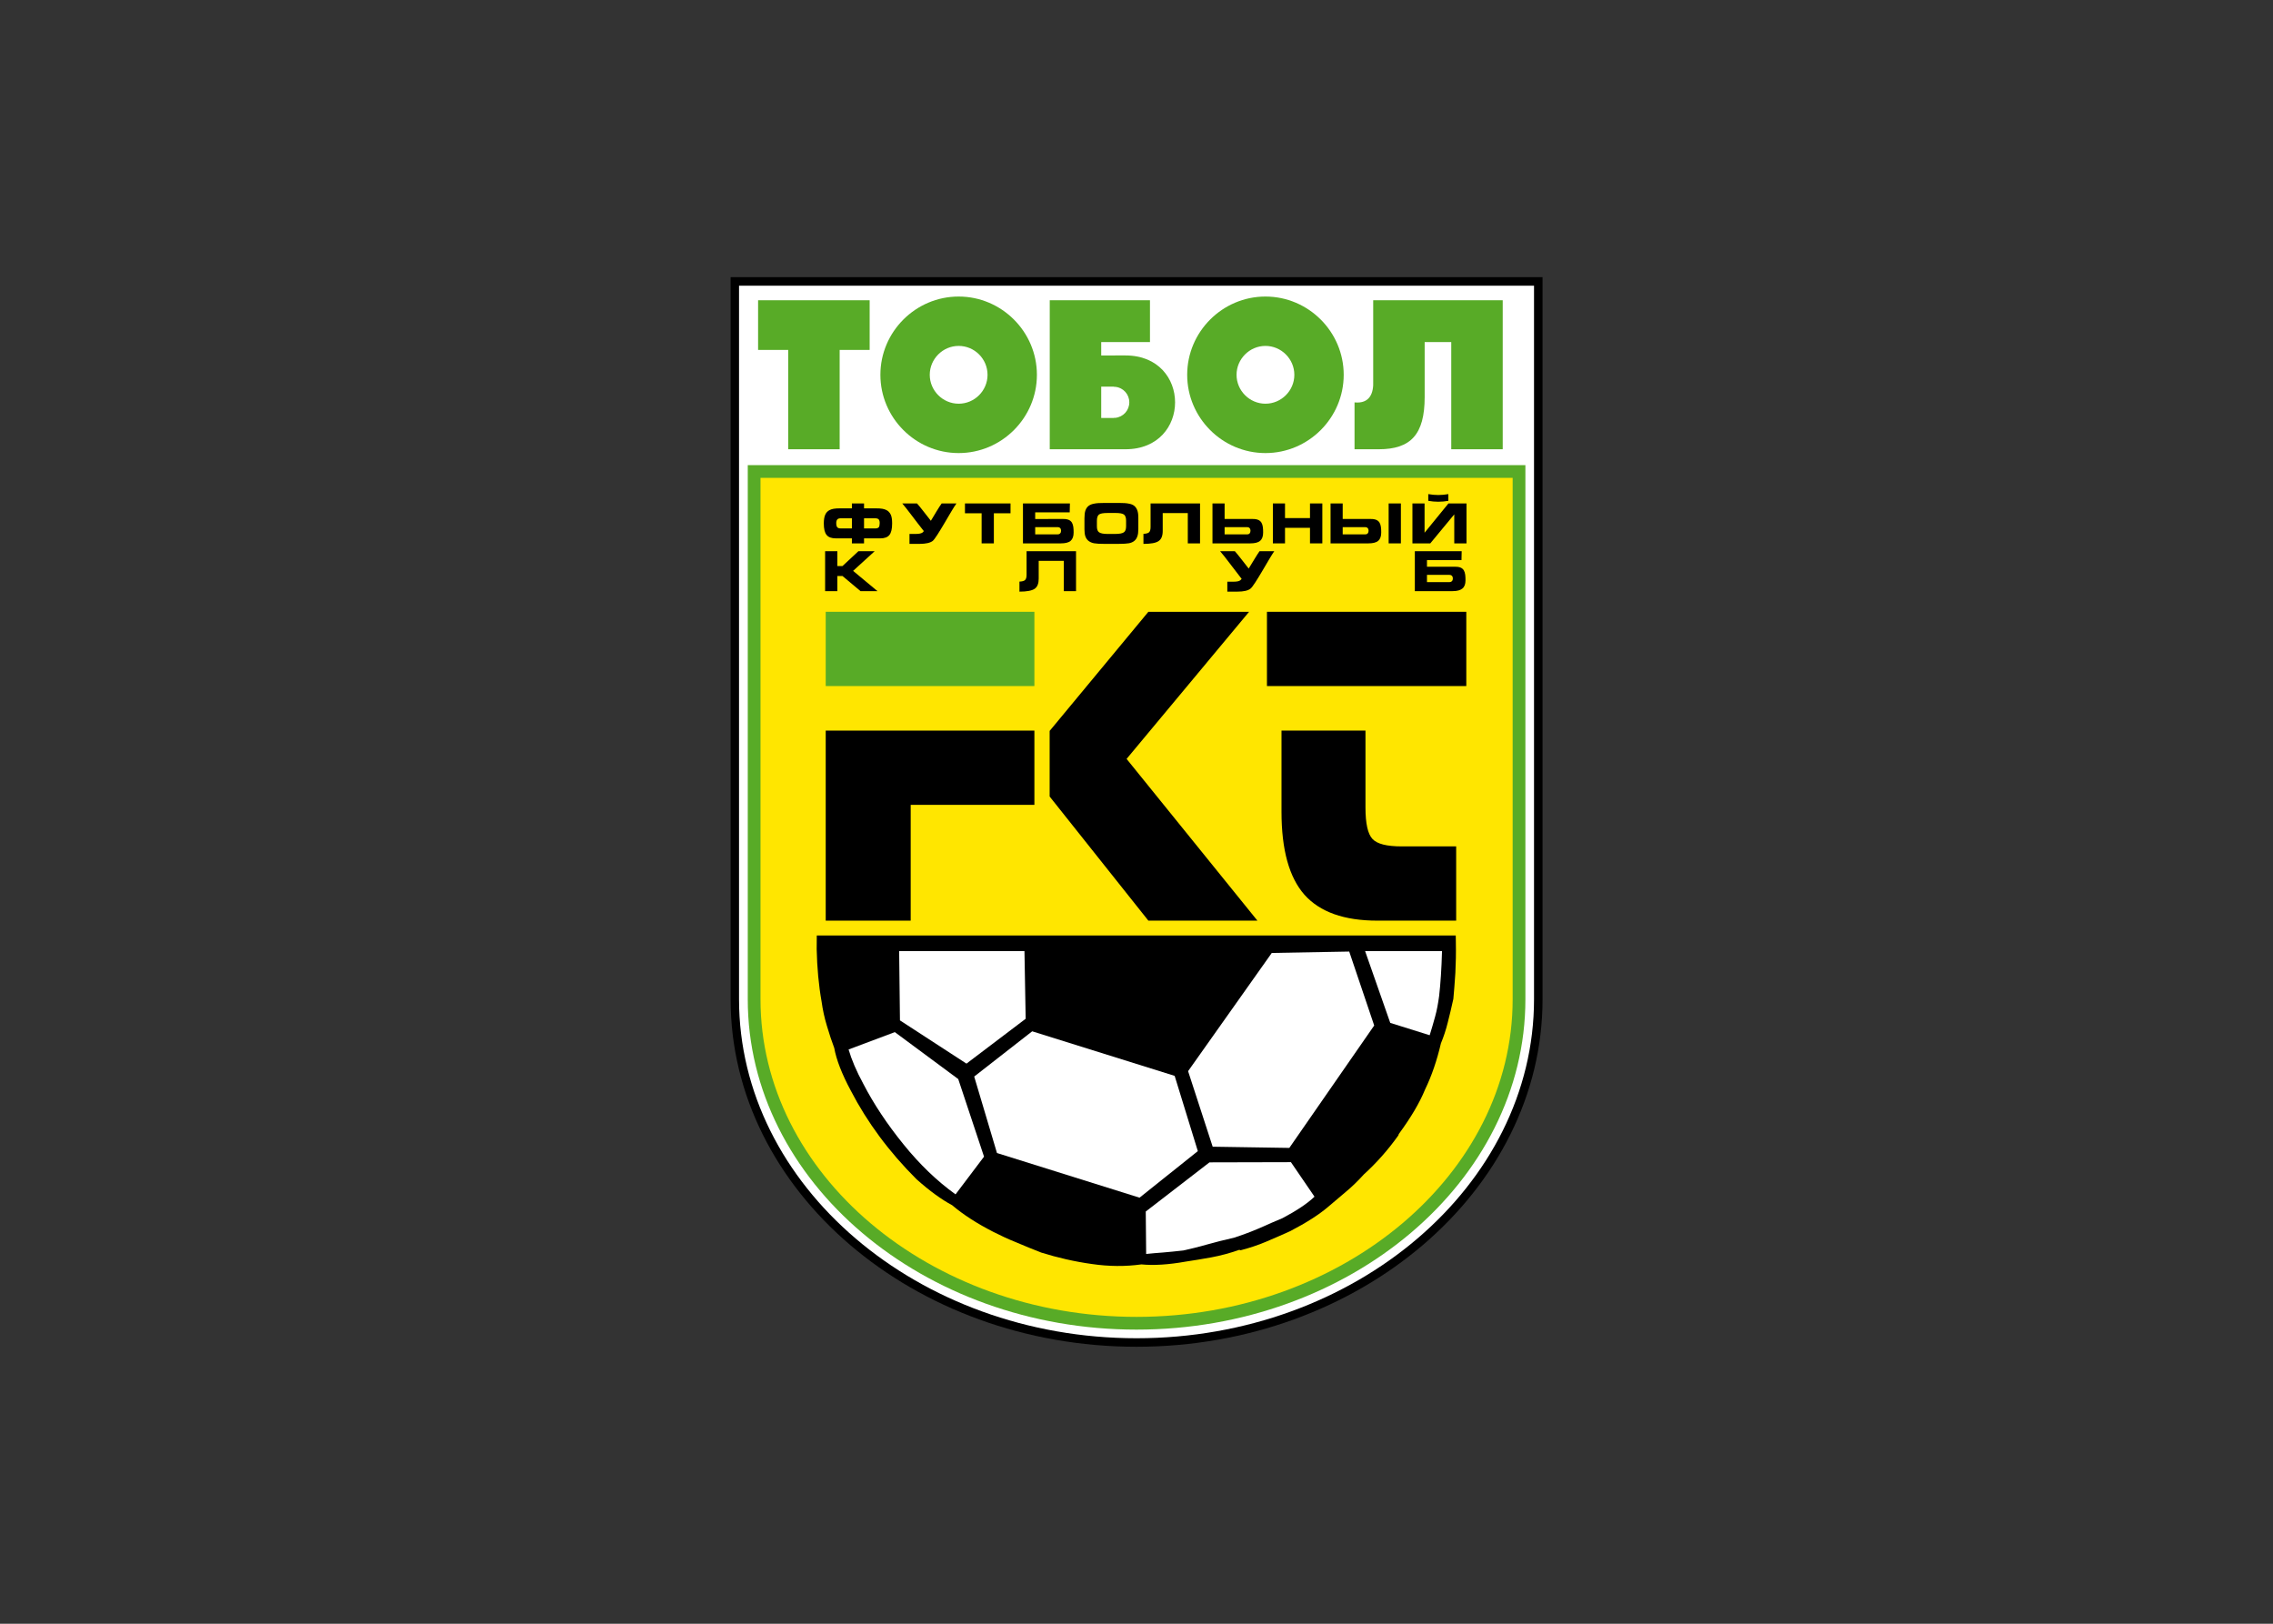<svg clip-rule="evenodd" fill-rule="evenodd" stroke-linejoin="round" stroke-miterlimit="2" viewBox="0 0 560 400" xmlns="http://www.w3.org/2000/svg"><rect x="0" y="0" width="560" height="400" fill="#333333" stroke="none"/><g transform="matrix(.726 0 0 .726 180 68.282)"><path d="m275.535 0v245.031c0 32.477-15.559 61.965-40.582 83.346-24.956 21.312-59.377 34.553-97.202 34.553s-72.246-13.241-97.202-34.553c-25.024-21.381-40.549-50.869-40.549-83.346v-245.031z"/><path d="m272.643 2.893h-269.783v242.139c0 31.593 15.15 60.327 39.562 81.163 24.445 20.873 58.219 33.844 95.329 33.844 37.144 0 70.883-12.971 95.329-33.844 24.411-20.836 39.563-49.57 39.563-81.163z" fill="#fff"/><path d="m269.714 63.768v181.264c0 30.912-14.912 58.967-38.915 79.292-23.9 20.223-56.856 32.787-93.048 32.787-36.191 0-69.148-12.564-93.049-32.787-24.002-20.325-38.88-48.381-38.88-79.293v-181.263z" fill="#58ab27"/><path d="m265.391 68.092h-255.246v176.94c0 29.585 14.3 56.479 37.349 75.988 23.152 19.578 55.121 31.767 90.257 31.767 35.169 0 67.104-12.189 90.257-31.767 23.048-19.509 37.383-46.403 37.383-75.988z" fill="#ffe600"/><path d="m202.71 315.506c-3.131 2.654-7.355 5.345-12.768 8.172-2.756 1.259-5.515 2.452-8.238 3.61-2.724 1.158-5.618 2.109-8.615 2.892l-.476-.137c-3.201 1.125-6.401 1.976-9.499 2.553-3.097.58-6.026 1.024-8.647 1.432-5.925 1.056-10.928 1.359-15.05.951-5.446.75-11.064.718-16.852-.136-5.855-.815-11.61-2.142-17.159-3.88-2.827-1.09-5.585-2.247-8.411-3.437-2.825-1.125-5.413-2.351-7.83-3.577-5.515-2.823-10.18-5.82-13.992-9.055-3.643-1.94-7.662-4.868-12.087-8.817-9.293-9.261-16.715-19.304-22.299-30.065-3.03-5.651-4.903-10.487-5.618-14.468-.85-2.247-1.668-4.735-2.485-7.49-.851-2.795-1.43-5.518-1.804-8.24-.988-5.518-1.533-11.475-1.669-17.808 0-1.601 0-3.166.035-4.63h216.839c.034.782.034 1.601.034 2.384.069 3.609 0 7.046-.169 10.317-.205 3.267-.444 6.158-.681 8.816-.648 2.892-1.261 5.583-1.906 8.035-.613 2.484-1.397 4.835-2.315 7.046-1.363 5.824-3.134 11.031-5.38 15.661-1.805 4.429-4.765 9.466-8.92 15.117l-.135.444c-3.507 4.936-7.423 9.361-11.713 13.245-2.077 2.279-4.051 4.219-6.163 5.958-2.043 1.735-4.018 3.438-6.027 5.107z"/><g fill="#fff"><path d="m141.018 331.438c1.772-.169 3.713-.375 5.823-.508 2.111-.173 4.358-.407 6.81-.681 2.382-.512 4.969-1.158 7.865-1.977 2.858-.815 5.991-1.597 9.327-2.348 3.1-1.02 5.994-2.109 8.683-3.267 2.724-1.226 5.311-2.351 7.763-3.372 4.766-2.52 8.408-4.936 10.86-7.284l-8.002-11.713-27.645.068-21.619 16.682z"/><path d="m237.234 257.216c.613-2.008 1.259-4.117 1.839-6.296.611-2.177 1.021-4.493 1.362-6.981.476-4.118.817-9.192.986-15.287h-26.112l8.544 24.378z"/><path d="m40.038 262.052c.987 3.405 2.655 7.357 5.04 11.745 3.505 6.776 8.034 13.584 13.549 20.397 5.516 6.84 11.405 12.495 17.704 17.021l9.67-12.798-8.75-26.321-21.518-15.932z"/><path d="m189.603 295.453 28.804-41.536-8.478-25.091-26.284.475-28.395 40.108 8.341 25.636z"/><path d="m57.198 228.652.271 23.527 22.574 14.673 20.086-15.218-.408-22.982z"/><path d="m90.392 297.187 48.38 15.153 19.782-15.799-7.865-25.535-48.346-15.116-19.679 15.354z"/></g><path d="m103.091 153.855v25.193h-41.978v39.291h-28.837v-64.484z"/><path d="m175.949 113.544-41.569 49.911 44.397 54.884h-37.009l-33.501-42.116v-22.266l33.501-40.413z"/><path d="m215.444 153.855v26.079c0 5.448.782 8.989 2.383 10.692 1.565 1.702 4.869 2.517 9.908 2.517h18.487v25.196h-26.727c-11.303 0-19.542-2.928-24.785-8.821-5.175-5.888-7.762-15.25-7.762-28.12v-27.543z"/><path d="m182.011 113.544h67.649v25.194h-67.649z"/><path d="m32.276 113.544h70.815v25.194h-70.815z" fill="#58ab27"/><path d="m9.329 7.831h37.859v16.852h-10.18v33.705h-17.465v-33.705h-10.214z" fill="#58ab27"/><path d="m262.019 7.831v50.557h-17.465v-36.361h-9.022v18.658c0 12.7-4.733 17.704-15.595 17.704h-8.204v-15.9c5.141.511 6.536-3.097 6.332-7.32v-27.338z" fill="#58ab27"/><path d="m77.388 6.57c14.605 0 26.555 11.951 26.555 26.557s-11.949 26.555-26.555 26.555v-16.75c5.413 0 9.803-4.425 9.803-9.805s-4.39-9.806-9.803-9.806zm0 53.112c-14.607 0-26.557-11.949-26.557-26.555s11.95-26.557 26.557-26.557v16.751c-5.381 0-9.806 4.426-9.806 9.806s4.425 9.805 9.806 9.805z" fill="#58ab27"/><path d="m181.499 6.57c14.607 0 26.558 11.951 26.558 26.557s-11.951 26.555-26.558 26.555v-16.75c5.381 0 9.807-4.425 9.807-9.805s-4.426-9.806-9.807-9.806zm0 53.112c-14.605 0-26.555-11.949-26.555-26.555s11.95-26.557 26.555-26.557v16.751c-5.378 0-9.805 4.426-9.805 9.806s4.427 9.805 9.805 9.805z" fill="#58ab27"/><path d="m130.533 7.831h11.781v14.196h-11.781zm0 18.725h3.472c22.437 0 22.437 31.833 0 31.833h-3.472v-10.656c2.689-.272 4.766-2.52 4.766-5.278 0-2.724-2.077-5.005-4.766-5.244zm-22.233-18.725h22.233v14.196h-4.766v4.529h4.766v10.656c-.17-.033-.34-.033-.51-.033v-.035h-4.256v10.622h4.256v-.033h.51v10.655h-22.232v-50.557z" fill="#58ab27"/><path d="m36.224 98.018h1.737l5.414-5.038h5.515l-7.32 6.673 8.274 6.878h-5.754l-6.129-5.142h-1.737v5.142h-4.152v-13.551h4.152z"/><path d="m243.973 103.467c.342 0 .648-.137.82-.341.204-.205.307-.51.307-.92 0-.374-.103-.646-.307-.885-.206-.204-.478-.307-.82-.307h-3.266v-2.757h5.209c3.132-.035 3.473 1.804 3.473 4.596 0 1.293-.341 2.213-1.055 2.792-.682.579-1.771.885-3.304.885h-4.323v-3.064h3.266zm-3.266-7.457v-3.03h7.387l-.068 3.03zm0 5.004h-4.392v2.453h4.392v3.064h-8.511v-13.551h8.511v3.029h-4.392v2.248h4.392z"/><path d="m113.067 96.248h-8.512v6.061c0 1.634-.442 2.791-1.395 3.437-.92.615-2.622.954-5.107.954h-.033v-3.404c.885-.034 1.463-.203 1.803-.442.409-.307.613-.92.613-1.84v-8.034h16.785v13.551h-4.154z"/><path d="m168.561 103.329h2.112c1.158 0 1.94-.169 2.316-.51.135-.102.272-.238.441-.443-2.587-3.268-5.923-7.864-7.32-9.396h5.005c1.022 1.124 2.928 3.642 4.699 5.89 1.396-2.248 2.86-4.766 3.679-5.89h5.002c-1.668 2.315-6.639 11.609-8.068 12.699-.852.68-2.315 1.02-4.461 1.02h-3.405z"/><path d="m89.337 90.324h-4.153v-10.214h-5.653v-3.336h15.458v3.336h-5.652z"/><path d="m155.148 80.043h-8.511v6.06c0 1.667-.443 2.791-1.395 3.438-.92.647-2.622.953-5.107.953h-.036v-3.405c.885-.034 1.464-.204 1.805-.442.41-.307.613-.92.613-1.839v-8.035h16.785v13.551h-4.154z"/><path d="m60.704 87.124h2.077c1.158 0 1.941-.171 2.35-.477.135-.136.272-.272.442-.477-2.587-3.233-5.957-7.864-7.319-9.397h5.004c1.021 1.123 2.927 3.643 4.699 5.89 1.361-2.247 2.825-4.767 3.676-5.89h5.005c-1.702 2.316-6.674 11.645-8.069 12.734-.851.647-2.349.987-4.46.987h-3.405z"/><path d="m110.991 87.26c.374 0 .647-.103.85-.341.204-.204.307-.51.307-.919 0-.34-.103-.646-.307-.851-.203-.238-.51-.34-.85-.34h-3.235v-2.758h5.209c3.098 0 3.439 1.839 3.439 4.596 0 1.294-.341 2.214-1.021 2.825-.68.579-1.805.852-3.302.852h-4.325v-3.064zm-3.236-7.456v-3.03h7.389l-.069 3.03zm0 5.005h-4.392v2.451h4.392v3.064h-8.544v-13.551h8.544v3.03h-4.392v2.248h4.392z"/><path d="m129.239 76.604h2.451c1.532 0 2.69.067 3.439.238.783.135 1.362.374 1.805.714.477.375.851.919 1.089 1.566.239.648.341 1.499.341 2.553v3.779c0 1.022-.102 1.873-.341 2.52-.238.681-.612 1.192-1.089 1.566-.443.341-1.022.613-1.771.75-.749.136-1.906.203-3.473.203h-2.451v-3.369h1.327c1.464 0 2.452-.205 2.93-.579.476-.341.714-1.022.714-2.043v-1.907c0-.987-.239-1.668-.714-2.042-.478-.375-1.465-.545-2.93-.545h-1.327zm-2.418 13.89c-1.566 0-2.722-.067-3.472-.203-.749-.136-1.327-.408-1.804-.749-.511-.376-.886-.886-1.124-1.532-.237-.613-.34-1.464-.34-2.486v-3.711c0-1.122.103-2.009.34-2.69.238-.647.613-1.192 1.124-1.566.477-.341 1.055-.58 1.838-.714.749-.171 1.872-.238 3.438-.238h2.418v3.404h-1.293c-1.499 0-2.486.171-2.963.545-.442.374-.68 1.055-.68 2.11v1.872c0 .989.238 1.67.715 2.01.51.374 1.464.579 2.929.579h1.293v3.369z"/><path d="m188.14 90.324h-4.12v-13.55h4.12v4.97h8.476v-4.97h4.189v13.55h-4.189v-5.277h-8.476z"/><path d="m223.309 76.774h4.152v13.55h-4.152z"/><path d="m231.378 90.324h6.06l8.137-9.84v9.84h4.155v-13.551h-6.129l-8.103 9.942v-9.942h-4.12zm5.38-16.717c2.246.409 4.527.409 6.808 0v2.281c-2.281.408-4.562.408-6.808 0z"/><path d="m215.375 87.26c.375 0 .647-.103.851-.341.172-.204.274-.51.274-.919 0-.34-.102-.646-.308-.851-.204-.238-.476-.34-.817-.34h-3.267v-2.758h5.21c3.131 0 3.472 1.839 3.472 4.596 0 1.294-.341 2.214-1.022 2.825-.714.579-1.805.852-3.335.852h-4.324v-3.064zm-3.267-2.451h-4.392v2.451h4.392v3.064h-8.512v-13.551h4.12v5.278h4.392z"/><path d="m47.937 78.441h1.327c.92 0 1.635.035 2.214.137.544.102.987.238 1.396.442.681.341 1.158.885 1.499 1.602.305.68.442 1.667.442 2.928 0 1.837-.307 3.165-.919 3.914-.613.784-1.669 1.158-3.133 1.158h-2.826v-3.37h1.158c.579 0 .953-.137 1.192-.409.203-.272.307-.749.307-1.43 0-.545-.103-.954-.341-1.226-.238-.238-.613-.374-1.158-.374h-1.158zm-2.656 11.883h-4.119v-1.703h-2.655v-3.37h2.655v-3.438h-2.655v-3.372h2.655v-1.668h4.119v1.668h2.656v3.372h-2.656v3.438h2.656v3.37h-2.656zm-6.774-1.702h-2.793c-1.464 0-2.52-.374-3.132-1.158-.647-.749-.954-2.077-.954-3.914 0-1.261.172-2.248.477-2.928.307-.717.818-1.261 1.498-1.602.375-.204.851-.34 1.396-.442.544-.102 1.294-.137 2.212-.137h1.295v3.372h-1.158c-.51 0-.918.136-1.124.374-.238.271-.373.681-.373 1.226 0 .681.101 1.158.34 1.43.203.272.613.409 1.157.409h1.158v3.37z"/><path d="m175.304 87.26c.373 0 .645-.103.851-.341.169-.204.272-.51.272-.919 0-.34-.103-.646-.306-.851-.205-.238-.477-.34-.818-.34h-3.269v-2.758h5.209c3.132 0 3.473 1.839 3.473 4.596 0 1.294-.341 2.214-1.02 2.825-.716.579-1.805.852-3.338.852h-4.323v-3.064zm-3.269-2.451h-4.392v2.451h4.392v3.064h-8.511v-13.551h4.119v5.278h4.391v2.758z"/></g></svg>
